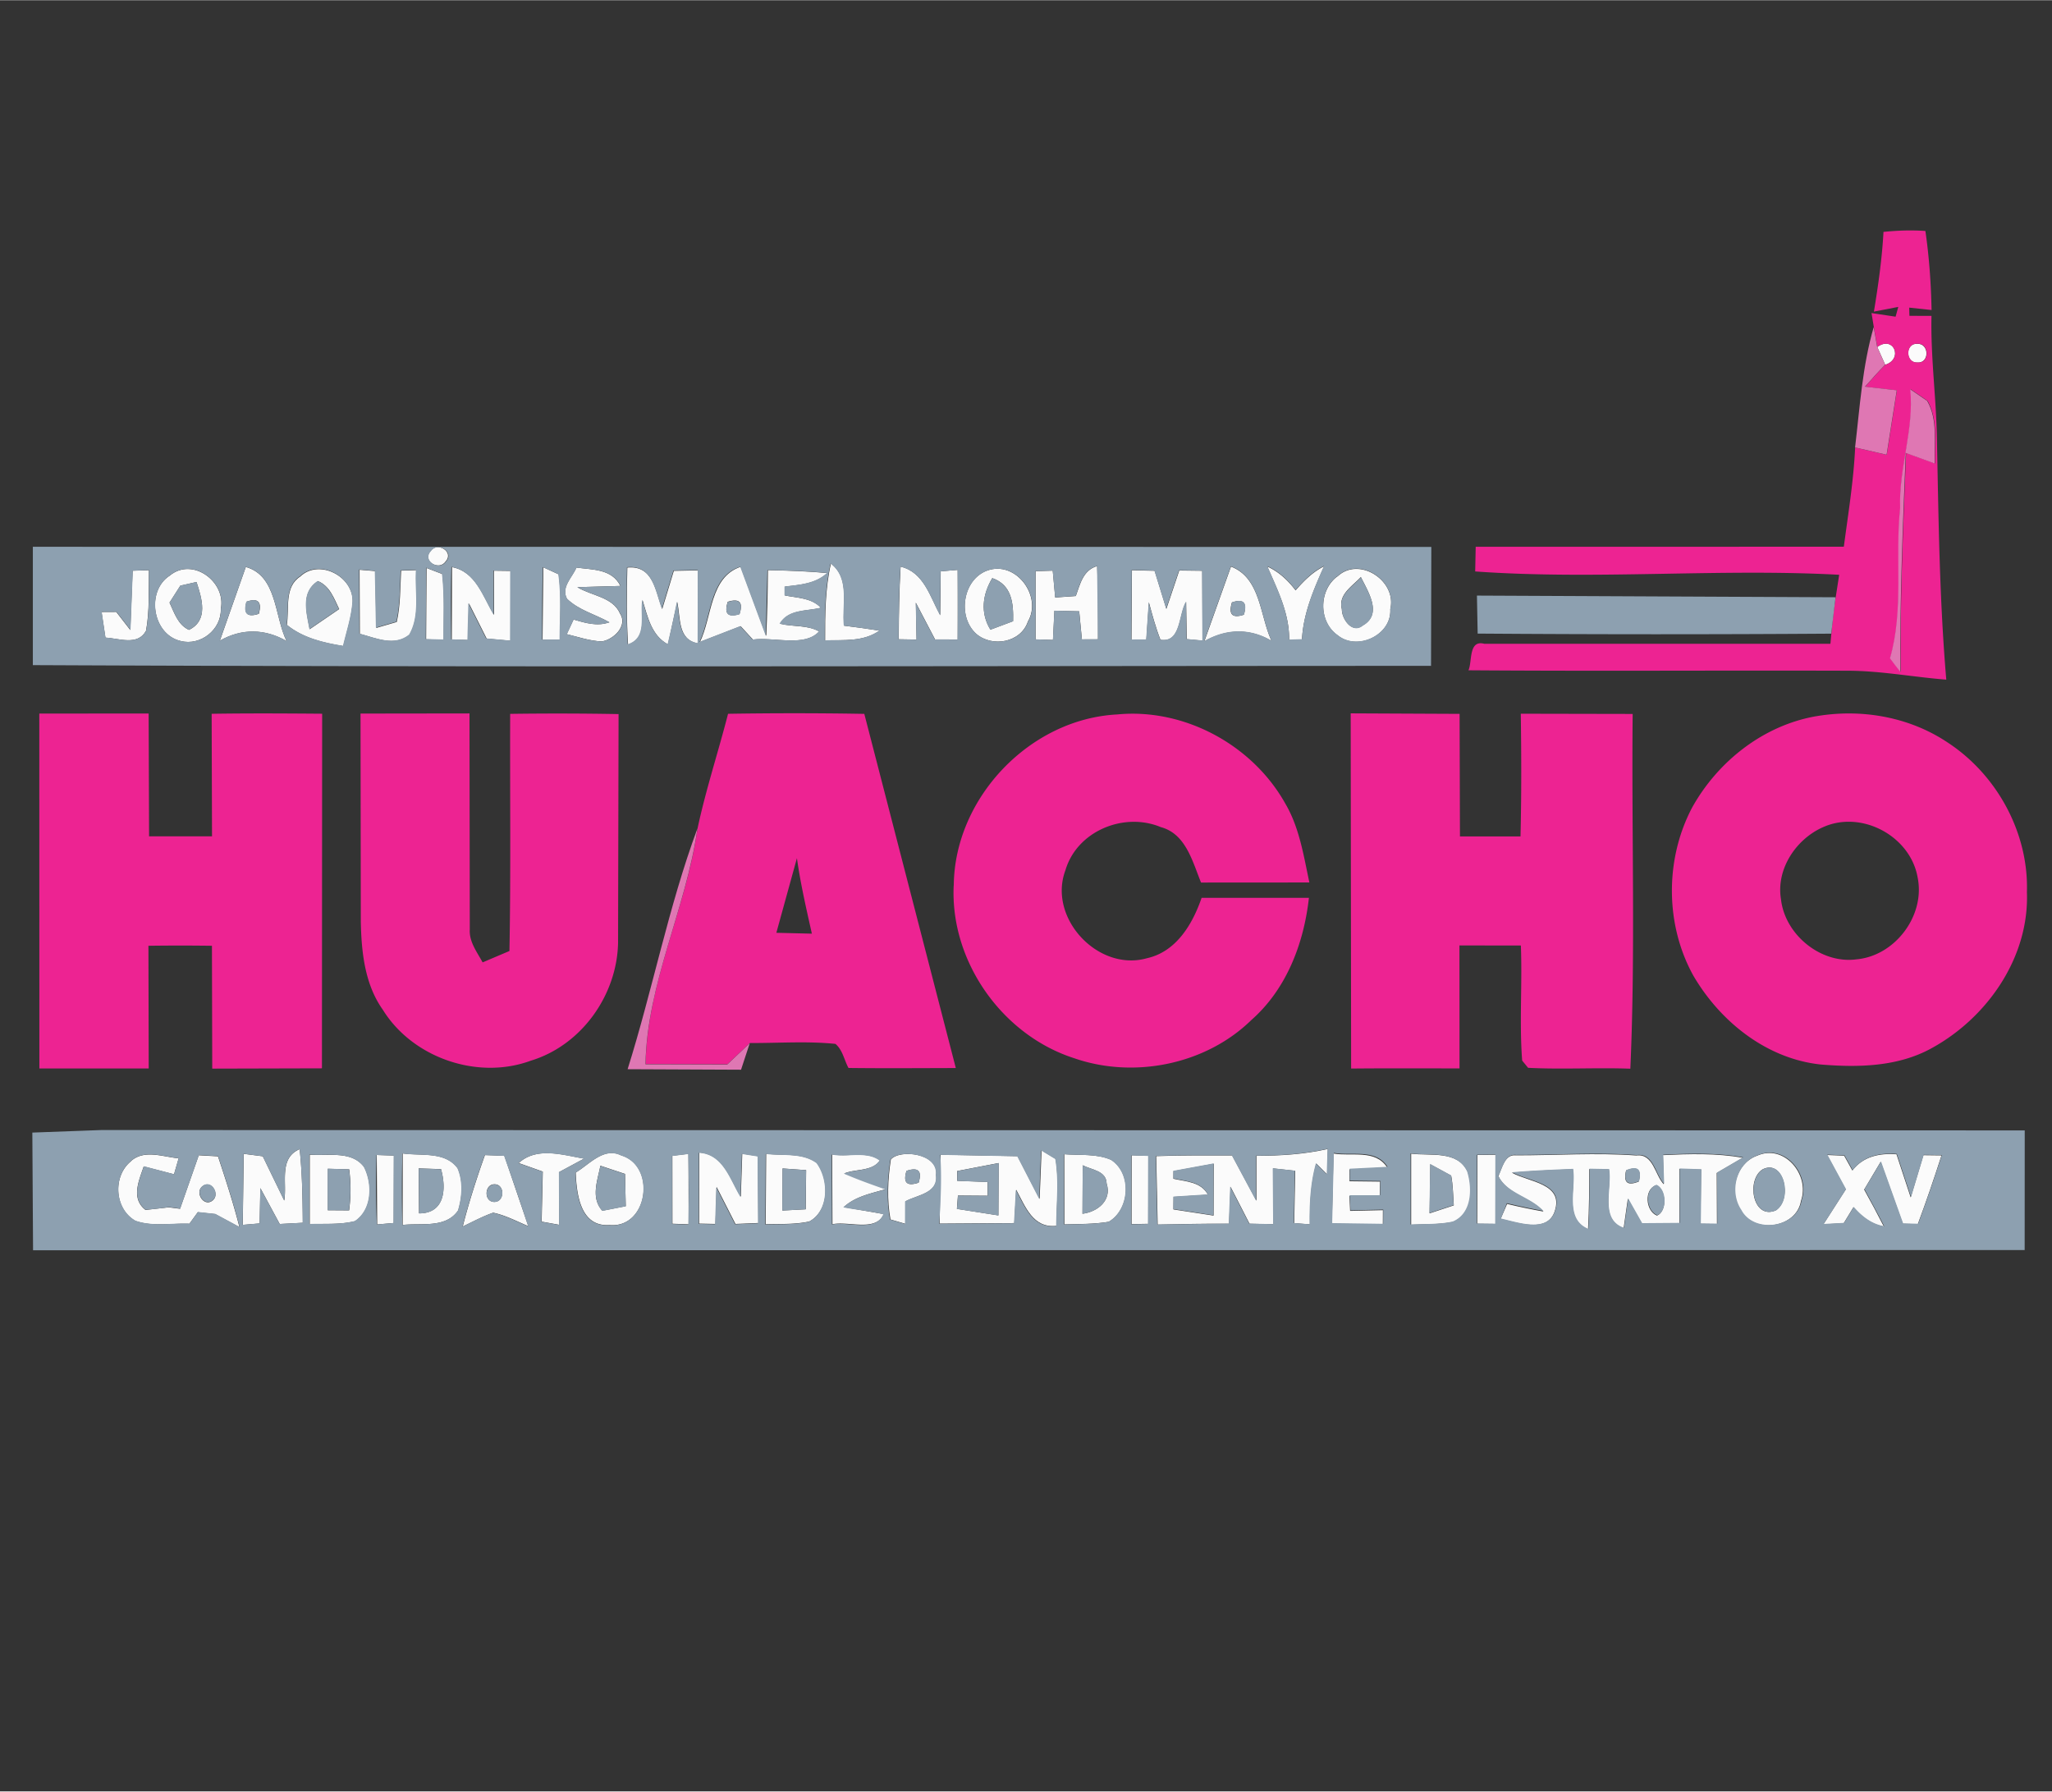 <svg xmlns="http://www.w3.org/2000/svg" width="378" height="330" viewBox="0 0 283 247"><rect x="0" y="0" width="283" height="247" fill="#333333" stroke="none"/><g fill="#fbfbfb"><path d="M264.43 47.38c1.65-.07 1.7 2.7 0 2.58-1.68.08-1.7-2.7 0-2.58zm-5.53.44c2.24-1.66 3.64 1.64 1.1 2.45l-1.1-2.45zM59.38 75.96c.9-1.34 3.3.1 2.07 1.44-.92 1.35-3.3-.1-2.07-1.44zm20.08 2.27c2.23.32 4.94.16 6.1 2.54l-5.94.17c1.9 1.18 4.9 1.34 5.88 3.62 1.12 1.7-.87 3.6-2.5 3.86-1.66-.06-3.25-.62-4.84-1l.94-2.02c1.6.47 3.27.98 4.94.38-1.94-1.1-4.23-1.66-5.85-3.24-.86-1.6.72-2.93 1.3-4.3zm57.06.3c3.83-1 7.2 3.8 5.24 7.15-.97 2.9-4.9 3.6-7.12 1.7-2.74-2.45-1.82-7.87 1.88-8.85m.07 8.27l3.13-1.17c.06-2.46-.16-5-2.87-5.94-1.35 2.25-1.68 4.8-.26 7.1zM18.3 78.67l2.24-.07c-.06 2.78.1 5.6-.4 8.35-1.14 2.12-3.73 1.04-5.6.95L14 84.36l2.03-.01 1.94 2.5.32-8.18zm5.12.67c3.14-2.6 7.8.87 7.03 4.6.1 2.85-2.8 5.14-5.55 4.42-3.9-.92-4.8-6.9-1.48-9.02m1.46 1.38l-1.5 2.35c.67 1.4 1.14 3.05 2.68 3.76 2.74-1.33 1.77-4.37 1.04-6.6l-2.22.5zm5.44 7.6l3.58-10.17c4.35 1.23 3.93 6.82 5.63 10.23-2.97-1.72-6.2-1.78-9.2-.06M34 82.94c-.46 1.65.1 2.2 1.7 1.67.45-1.66-.12-2.22-1.7-1.67zm7.44-3.5c2.64-2.44 7.3.05 7.2 3.5-.14 2.1-.82 4.1-1.3 6.12-2.77-.45-5.55-1.1-7.78-2.92.37-2.27-.4-5.25 1.9-6.7m1.25 7.3l4.07-2.78c-.72-1.48-1.28-3.17-2.93-3.86-2.4 1.56-1.56 4.33-1.14 6.64zm6.86-8.2l2.18.18.15 7.84 2.82-.82c.52-2.32.47-4.72.6-7.08l2.1-.07c-.2 2.94.6 6.24-.94 8.92-2.08 1.67-4.62.45-6.85-.13l-.04-8.84zm9.27-.24l2.16.83c.36 3 .18 6.04.2 9.06l-2.43-.06.06-9.83zm3.47-.13c3.32.6 4.3 4.07 5.83 6.6l-.02-6.1 2.3.03v9.63l-3.3-.3-2.45-4.87-.13 5.07-2.23-.07.03-10zm12.62.03l2.12.97c.42 3 .18 6.02.18 9.03-.6 0-1.8-.01-2.4-.01l.1-10zm11.58.04c3.6-.36 3.88 3.25 4.82 5.72l1.6-5.27 3.35-.07-.02 10.08c-2.84-.52-2.37-3.57-2.86-5.72l-1.28 5.85c-2.3-1.24-2.8-3.84-3.5-6.1-.34 2.1.77 5.24-2 6.13-.22-3.53-.2-7.07-.1-10.6z"/><path d="M96.52 88.53c1.7-3.47 1.36-8.98 5.63-10.4l3.53 9.54c.14-3.03.2-6.06.23-9.08 2.73.06 5.46.15 8.2.4-1.6 1.5-3.8 1.62-5.85 1.87l-.01 1.22c1.72.35 3.67.32 4.98 1.7-1.97.5-4.47.17-5.66 2.2 1.78.45 3.8.14 5.42 1.07-2 2.2-6.25.73-9.14 1.12l-1.7-1.85-5.63 2.18m3.85-5.55c-.53 1.64.01 2.2 1.62 1.7.53-1.65-.01-2.2-1.62-1.7zm13.43 5.33c-.01-3.55 0-7.12.8-10.6 2.7 2.06 1.5 5.7 1.82 8.57 1.63.2 3.25.42 4.88.68-2.2 1.57-4.95 1.27-7.5 1.34zm10.4-10.18c3.23.77 4.07 4.17 5.47 6.7l.07-6.05 2.34-.2v9.6c-.78 0-2.34-.01-3.12-.01l-2.65-5.06.1 5.08-2.46-.04c.01-3.36.07-6.7.26-10.05zm18.62.63l2.37-.07.34 3.7 2.84-.2c.6-1.65 1-3.57 2.94-4.13.14 3.37.13 6.74.12 10.1l-2.22.01-.37-3.87-3.42-.08-.2 4.03-2.4-.08v-9.4zm13.28-.13l3.14.08 1.62 5.26 1.78-5.3 3.17.04.04 9.63-2.18-.2-.08-5.14c-1.07 1.75-.67 5.7-3.54 5.23-.66-1.68-1.13-3.43-1.6-5.17l-.35 5.14-2.05.01.06-9.57z"/><path d="M166.1 88.4l3.67-10.3c4.12 1.58 3.97 6.8 5.6 10.26-3-1.78-6.26-1.68-9.27.05m3.8-5.37c-.5 1.66.04 2.22 1.64 1.7.5-1.66-.05-2.23-1.64-1.7zm4.9-4.94c1.58.73 2.83 1.9 3.88 3.28 1.13-1.3 2.36-2.54 3.93-3.32-1.44 3.22-2.86 6.5-3.05 10.1-.45.02-1.33.04-1.77.05.05-3.63-1.6-6.87-3-10.1zm9.64 1.38c3-2.87 8.26.6 7.3 4.5.22 3.6-4.6 5.82-7.28 3.58-2.64-1.86-2.6-6.18-.03-8.1m.63 4.5c-.03 1.32 1.4 3.45 2.88 2.25 2.77-1.57.73-4.65-.26-6.67-1.15 1.26-3.16 2.4-2.62 4.42zM18.1 160.05c1.84-1.6 4.4-.54 6.54-.35l-.64 2.2-4.18-1.08c-.66 1.96-1.8 4.42.25 6l3.2-.36 1.56.2 2.58-7.38 2.65.15c1.07 3.22 2.12 6.46 2.96 9.76l-3.34-1.8-2.4-.26-1.16 1.6c-2.47-.1-5.07.43-7.45-.4-2.9-1.64-3.17-6.18-.58-8.25m9.85 3.46c-1.13.82.15 2.92 1.35 2 1.12-.83-.16-2.93-1.35-2zm5.66-4.46l2.64.34 2.96 6.1c.43-2.4-.8-5.85 2.13-7.08.36 3.37.4 6.76.43 10.15l-3.18.17-2.67-4.95-.1 4.87-2.33.2.13-9.8zm9.1.12c2.5.22 5.77-.62 7.52 1.7 1.2 2.33 1.14 5.88-1.25 7.47-2.04.5-4.17.33-6.25.4v-9.55m2.5 1.92l-.01 5.72 2.94.02a21.45 21.45 0 0 0 .01-5.66l-2.94-.08zm6.74-1.9l2.37.08-.03 9.3-2.28.2-.06-9.6zm3.58-.22c2.52.38 5.84-.32 7.58 2.04.8 1.82.63 3.96.07 5.83-1.72 2.5-5.1 1.7-7.66 2l.01-9.88m2.2 2.08l.05 6.2c3.58.01 3.78-3.43 3.03-6.1l-3.08-.1zm9.16-1.84l2.66.1 3.3 9.7c-1.6-.66-3.14-1.5-4.84-1.85-1.45.5-2.8 1.24-4.2 1.9.85-3.33 1.9-6.6 3.06-9.85m1.33 4.03c-1.43-.02-1.5 2.42-.05 2.43 1.44.02 1.5-2.42.05-2.43zm3.32-2.92c2.5-2.3 6.1-1.12 9.03-.62l-3.45 1.86.02 7.27-2.43-.44.16-6.9-3.33-1.18zm7.87 1.3c1.9-1.13 3.88-3.57 6.3-2.36 4.87 1.47 3.67 10.1-1.66 9.6-4.02.26-4.52-4.28-4.64-7.25m3.4-.92c-.4 2.05-1.35 4.42.27 6.2l3.23-.63-.1-4.45-3.4-1.13zm9.93-1.38l2.22-.27.02 9.72-2.23-.08-.01-9.37zm3.7-.45c3.37.2 4.27 3.7 5.74 6.1l.2-5.94 2.16.34.06 9.22-3.16.13-2.6-5.1-.16 5.1-2.25-.05.02-9.8zm9.23.17c2.3.3 4.98-.2 7 1.26 1.7 2.3 1.75 6.58-1.04 8.08-1.97.43-4 .32-6.02.38l.07-9.72m2.26 2.03l-.03 5.8 3.22-.17.06-5.4-3.25-.23zm6.84-1.95c2.12.43 4.8-.53 6.6.83-1.08 1.56-3.35 1.15-4.92 1.8l5.72 2.17c-2.03.6-4.2 1-5.8 2.48l5.52.96c-1.08 2.5-4.9.93-7.08 1.4l-.04-9.64z"/><path d="M122.86 159.86c1.22-1.45 6.65-.88 6.25 2.14.34 2.52-2.6 2.74-4.23 3.63l-.01 3.1-2.06-.6c-.5-2.73-.37-5.53.05-8.26m2.16 1.56c-.5 1.63.04 2.17 1.67 1.63.5-1.63-.05-2.17-1.67-1.63zm4.72-2.23l10.6.2 3.04 5.9.27-6.7 1.93 1.17c.52 3.05.13 6.16.13 9.24-3.26.36-4.3-2.67-5.56-4.98l-.26 4.6-10.3.07.14-9.5m2.28 2.25v1.35l4.2.16v1.9l-4.1-.03-.14 1.84 5.72.9.04-7.22-5.72 1.1zm14.77-2.32c2.14.18 4.43-.1 6.46.77 2.9 1.85 2.62 6.84-.32 8.55-2.02.34-4.08.3-6.12.36l-.02-9.68m2.54 1.53l-.03 6.68c2.07-.25 4.08-1.84 3.33-4.15-.05-1.8-2.06-1.88-3.3-2.53zm6.76-1.38l2.3.07-.02 9.38-2.3.04.01-9.5zm3.37.12c3.5-.13 7-.1 10.48-.1l3.35 6.25v-6.2c3.3 0 6.6-.2 9.85-.94l-.1 3.5-1.5-1.5c-.76 2.73-.9 5.57-.87 8.4l-2.17-.17.14-7.22-3.05-.33.05 7.7-3.3-.07-2.62-5.1-.2 5.1c-3.28-.03-6.57.05-9.85.12l-.2-9.4m2.38 2.02l-.01 1.06c1.73.4 3.8.4 4.76 2.2l-4.74.3-.02 1.73 5.54.85.02-7.15-5.55 1.02zm32.76-2.4c2.63.34 6.43-.5 7.82 2.5.74 2.36.66 5.78-2 6.9-1.9.4-3.88.3-5.8.4v-9.77m2.64 1.4l-.1 6.8 3.34-1.1c-.1-1.37-.1-2.76-.36-4.1l-2.9-1.58zm6.5-1.25l2.53-.03-.02 9.54-2.54-.03.03-9.48zm2.9 2.85c.5-1.02.87-2.97 2.37-2.8 5.54.01 11.1-.38 16.63.02 2.37-.3 2.57 2.7 3.8 3.97l-.12-4.02c3.67-.17 7.37-.28 11.02.36l-3.6 2.1.03 7.04-2.27-.03.08-7.47-3-.1.01 7.5-5.18.04-1.93-3.42-.58 4.06c-3.38-1.17-1.6-5.44-2.04-8.1l-2.7-.05c0 2.77-.02 5.53-.17 8.3-3.34-1.38-1.67-5.52-2.1-8.28-2.8.1-5.6.23-8.4.47 2.3 1.3 7.16 1.47 5.92 5.28-1 3.14-5.12 1.6-7.48 1.1l.9-2.07c1.66.4 3.33.75 5.02 1.05-1.8-2-5.05-2.37-6.24-4.9m17.63-.77c-.4 1.66.17 2.18 1.76 1.53.4-1.66-.18-2.17-1.76-1.53m4.16 2.03c-1.73.56-1.48 3.58.1 4.2 1.42-.58 1.3-3.6-.1-4.2zm13.86-4.04c3.76-1.73 7.37 2.6 6.1 6.2-.6 3.8-6.55 4.62-8.3 1.3-1.7-2.5-.72-6.4 2.18-7.5m.86 1.84c-2.35 1.4-1.4 7.07 1.8 5.67 2.33-1.56 1.1-7.07-1.8-5.67zm8.83-1.96l2.38.1 1.14 2.04c1.5-1.96 3.74-2.4 6.08-2.24l1.96 5.95 1.75-5.82 2.5.03c-1.03 3.18-2.1 6.34-3.27 9.47l-2.07-.05-3.05-8.54-2.28 3.83c.93 1.68 1.84 3.37 2.72 5.1-1.74-.3-3.08-1.37-4.2-2.66l-1.34 2.2-2.8.15 3.08-4.8-2.58-4.76zm-68.27 9.45l.23-9.65c2.46.44 5.77-.63 7.4 1.92l-5.2.26.01 1.64 4.2.05-.04 1.97c-1.4 0-2.8-.01-4.18-.01l.1 2.08 4.52-.1-.01 1.96-7.03-.1z"/></g><path d="M259.74 31.95c1.92-.2 3.87-.27 5.8-.13.52 3.6.78 7.26.85 10.9l-3.08-.33a42.61 42.61 0 0 0 .03 1.13l3.04.01c-.13 5.83.7 11.63.76 17.46.22 10.9.35 21.83 1.28 32.7-4.48-.35-8.93-1.2-13.43-1.23-17.5-.06-34.98.07-52.47-.06.55-1.17-.03-4.25 2.2-3.65h47.72l.13-1.4c.15-1.68.34-3.36.6-5.02l.48-3.1c-16.7-.9-33.48.73-50.2-.46l.07-3.4 50.77-.01c.6-4.55 1.35-9.1 1.56-13.68l4.36 1 1.4-8.88-4.38-.5c.9-1.02 1.8-2.05 2.78-3.03 2.53-.8 1.13-4.1-1.1-2.45l-.48-2.73-.32-1.95 3.32.5.37-1.35-3.36.65c.6-3.65 1.12-7.3 1.32-11m4.7 15.43c-1.7-.12-1.68 2.66 0 2.58 1.7.13 1.65-2.65 0-2.58m-.96 6.28c.54 5.52-1.62 10.83-1.4 16.36-.74 6.9.54 13.98-1.4 20.73l1.44 1.88c-.1-10.06.34-20.14.74-30.2l4 1.46c-.12-2.87.45-6-1.04-8.63l-2.32-1.6zM49.7 98.37l15.05-.02.04 29.8c-.1 1.7 1 3.1 1.77 4.53l3.7-1.57c.2-10.9.06-21.8.1-32.7 4.98-.07 9.97-.06 14.95.03L85.24 130c-.15 7.23-5.07 14.13-12.05 16.24-7.33 2.7-16.3-.4-20.4-7.04-2.5-3.52-2.95-8-3.03-12.18l-.04-28.65zm200.76.37c6.23-1.07 12.84.07 18.12 3.6 6.82 4.44 11.22 12.48 10.96 20.65.34 8.95-5.42 17.28-13.1 21.5-4.66 2.6-10.18 2.7-15.36 2.27-7.47-.8-13.86-5.93-17.56-12.28-3.88-7.03-3.9-16-.18-23.1 3.54-6.4 9.84-11.37 17.1-12.64m.88 15.34c-3.68 1.68-6.38 5.77-5.7 9.88.54 4.9 5.5 8.96 10.42 8.3 5.32-.48 9.5-6.03 8.43-11.28-1-5.76-7.82-9.38-13.14-6.9zM5.42 98.37l15.08-.01.06 16.94h8.68l-.05-16.9c5.08-.08 10.16-.05 15.24-.01l-.03 48.9-15.13.04-.04-16.94c-2.92-.04-5.84-.04-8.76 0l.04 16.92H5.43l-.01-48.9zm94.98.03c6.27-.1 12.53-.1 18.8.01l12.62 48.84c-4.94.01-9.87.05-14.8-.01-.6-1.1-.8-2.48-1.8-3.32-3.92-.4-7.87-.1-11.8-.12l-3.1 2.93-11.28-.03c.2-11.25 5.62-21.5 7.17-32.53 1.14-5.32 2.85-10.5 4.2-15.77m9.5 19.9l-2.84 10.3 4.9.12c-.77-3.45-1.57-6.9-2.06-10.4zm21.63 3.77c.1-12.07 10.48-22.96 22.54-23.58 9.25-.9 18.65 4.2 23.17 12.27 1.96 3.32 2.54 7.2 3.33 10.9l-14.94.01c-1.18-2.9-2.1-6.72-5.54-7.64-5.1-2.13-11.57.54-13.16 5.94-2.47 6.58 4.5 14.04 11.23 12.14 4.06-.9 6.3-4.7 7.55-8.33h14.8c-.7 6.3-3.1 12.6-7.95 16.86-6.3 6.15-16.2 8.12-24.44 5.25-9.94-3.2-17.1-13.37-16.6-23.82zm54.8 25.23l-.06-48.96 15.02.07.05 16.9h8.35c.14-5.64.12-11.28.04-16.92l15.43.03c-.17 16.3.4 32.63-.32 48.92-4.7-.17-9.4.12-14.1-.12l-.82-1c-.4-5.28.03-10.58-.18-15.87-2.83 0-5.65 0-8.47-.01l.01 16.96c-4.98 0-9.96-.03-14.94.02z" fill="#ed2392"/><path d="M255.84 61.68c.66-5.55 1-11.2 2.57-16.6l.48 2.73 1.1 2.45c-.97.98-1.87 2-2.78 3.03l4.38.5-1.4 8.88-4.36-1zm7.63-8.02l2.32 1.6c1.5 2.62.92 5.76 1.04 8.63l-4-1.46c-.4 10.06-.83 20.14-.74 30.2-.5-.62-.97-1.25-1.44-1.88 1.95-6.75.67-13.83 1.4-20.73-.2-5.53 1.95-10.84 1.4-16.36zM86.56 147.4c3.46-11 5.63-22.4 9.63-33.2-1.55 11.04-6.96 21.28-7.17 32.53l11.28.03 3.1-2.93-1.2 3.65-15.66-.07z" fill="#df77b3"/><g fill="#8da0b0"><path d="M4.5 75.37l192.9.02-.04 16.4c-64.27.01-128.56.2-192.83-.1V75.37m54.9.6c-1.24 1.33 1.15 2.8 2.07 1.44 1.23-1.34-1.16-2.78-2.07-1.44m20.08 2.27c-.57 1.37-2.15 2.7-1.3 4.3 1.62 1.58 3.9 2.15 5.85 3.24-1.67.6-3.33.1-4.94-.38l-.94 2.02c1.6.4 3.18.95 4.84 1 1.64-.27 3.63-2.15 2.5-3.86-1-2.28-3.97-2.44-5.88-3.62l5.94-.17c-1.15-2.38-3.86-2.22-6.1-2.54m57.06.3c-3.7.98-4.62 6.4-1.88 8.85 2.2 1.9 6.15 1.2 7.12-1.7 1.96-3.35-1.4-8.14-5.24-7.15m-118.22.13L18 86.84l-1.94-2.5-2.03.01.52 3.54c1.87.1 4.46 1.17 5.6-.95.5-2.75.35-5.57.4-8.35l-2.24.07m5.12.67c-3.3 2.13-2.42 8.1 1.48 9.02 2.75.72 5.65-1.57 5.55-4.42.77-3.73-3.9-7.2-7.03-4.6m6.9 8.98c3-1.72 6.24-1.66 9.2.06-1.7-3.4-1.28-9-5.63-10.23L30.32 88.3m11.1-8.9c-2.28 1.46-1.52 4.44-1.9 6.7 2.23 1.8 5 2.47 7.78 2.92.48-2.03 1.16-4.03 1.3-6.12.1-3.46-4.55-5.95-7.2-3.5m8.13-.9l.04 8.84c2.23.58 4.77 1.8 6.85.13 1.55-2.68.74-5.98.94-8.92l-2.1.07c-.12 2.36-.07 4.76-.6 7.08l-2.82.82-.15-7.84-2.18-.18m9.27-.24l-.06 9.83 2.43.06c-.03-3.02.15-6.06-.2-9.06l-2.16-.83m3.47-.13c-.1 3.33-.07 6.66-.03 10l2.23.07.13-5.07L67.04 88l3.3.3.02-9.63-2.3-.03.02 6.1c-1.52-2.52-2.5-5.98-5.83-6.6m12.62.03c-.1 3.33-.1 6.66-.1 10h2.4c0-3 .24-6.04-.18-9.03l-2.12-.97m11.6.04c-.08 3.54-.1 7.08.1 10.6 2.76-.9 1.65-4.03 2-6.13.72 2.27 1.22 4.87 3.5 6.1.48-1.94.9-3.9 1.28-5.85.5 2.15.02 5.2 2.86 5.72l.02-10.08-3.35.07-1.6 5.27c-.94-2.47-1.23-6.08-4.82-5.72m10 10.3l5.63-2.18 1.7 1.85c2.9-.4 7.15 1.08 9.14-1.12-1.62-.93-3.64-.62-5.42-1.07 1.2-2.04 3.7-1.7 5.66-2.2-1.3-1.38-3.26-1.35-4.98-1.7v-1.22c2.06-.25 4.24-.38 5.85-1.87-2.73-.26-5.46-.35-8.2-.4l-.23 9.08-3.53-9.54c-4.27 1.4-3.93 6.92-5.63 10.4m17.3-.25c2.54-.07 5.28.23 7.5-1.34-1.63-.26-3.25-.48-4.88-.68-.3-2.88.88-6.5-1.82-8.57-.8 3.47-.8 7.04-.8 10.6m10.44-10.2c-.2 3.34-.25 6.7-.26 10.05l2.46.04-.1-5.08 2.65 5.06 3.12.01a256.02 256.02 0 0 0 0-9.6l-2.34.2-.07 6.05c-1.4-2.54-2.24-5.94-5.47-6.7m18.63.62v9.4l2.4.08.2-4.03 3.42.08.37 3.87 2.22-.01-.12-10.1c-1.94.56-2.35 2.48-2.94 4.13l-2.84.2-.34-3.7-2.37.07m13.27-.14l-.06 9.57 2.05-.01.35-5.14c.48 1.74.95 3.5 1.6 5.17 2.87.48 2.47-3.48 3.54-5.23l.08 5.14c.54.06 1.64.16 2.18.2l-.04-9.63-3.17-.04-1.78 5.3-1.62-5.26-3.14-.08m10.02 9.8c3-1.73 6.27-1.83 9.27-.05-1.63-3.47-1.48-8.68-5.6-10.26l-3.67 10.3m8.7-10.3c1.4 3.23 3.04 6.47 3 10.1l1.77-.05c.2-3.58 1.6-6.87 3.05-10.1-1.57.78-2.8 2.02-3.93 3.32-1.05-1.37-2.3-2.55-3.88-3.28m9.63 1.38c-2.56 1.9-2.6 6.23.03 8.1 2.68 2.24 7.5.01 7.28-3.58.95-3.9-4.3-7.38-7.3-4.5zM24.88 80.72l2.22-.5c.73 2.24 1.7 5.28-1.04 6.6-1.54-.7-2-2.36-2.68-3.76l1.5-2.35zM185.07 84c-.54-2.03 1.47-3.16 2.62-4.42 1 2.02 3.03 5.1.26 6.67-1.47 1.2-2.9-.93-2.88-2.25zm-142.4 2.73c-.42-2.3-1.25-5.08 1.14-6.64 1.65.7 2.2 2.38 2.93 3.86l-4.07 2.78zm93.92.07c-1.42-2.3-1.1-4.86.26-7.1 2.7.95 2.93 3.48 2.87 5.94l-3.13 1.17zm67.12-4.7l49.44.23-.6 5.02a3445.72 3445.72 0 0 1-48.76-.01l-.1-5.24zm-169.74.84c1.6-.55 2.16.01 1.7 1.67-1.6.54-2.17-.02-1.7-1.67zm66.4.04c1.6-.5 2.15.05 1.62 1.7-1.6.5-2.15-.06-1.62-1.7zm69.55.05c1.6-.54 2.14.03 1.64 1.7-1.6.53-2.14-.03-1.64-1.7zM4.46 156.15l9.52-.35 265.26.05-.01 16.5-274.67.03-.1-16.23m13.65 3.9c-2.6 2.07-2.33 6.6.58 8.25 2.38.84 4.98.3 7.45.4l1.16-1.6 2.4.26 3.34 1.8c-.84-3.3-1.9-6.54-2.96-9.76l-2.65-.15-2.58 7.38-1.56-.2a42.89 42.89 0 0 1-3.2.36c-2.06-1.57-.9-4.03-.25-6l4.16 1.1.64-2.2c-2.13-.2-4.7-1.26-6.54.35m15.5-.97l-.13 9.8 2.33-.2.1-4.87 2.67 4.95 3.18-.17c-.02-3.4-.07-6.78-.43-10.15-2.92 1.23-1.7 4.68-2.13 7.08l-2.96-6.1-2.64-.34m9.08.13v9.55c2.08-.06 4.2.12 6.25-.4 2.4-1.6 2.44-5.14 1.25-7.47-1.75-2.3-5.02-1.47-7.52-1.7m9.27.04c-.1 3.2-.1 6.4.06 9.6l2.28-.2.03-9.3-2.37-.08m3.58-.22a180.8 180.8 0 0 0-.01 9.88c2.57-.32 5.94.5 7.66-2 .56-1.87.72-4-.07-5.83-1.74-2.36-5.06-1.66-7.58-2.04m11.35.23c-1.15 3.24-2.2 6.52-3.06 9.85 1.4-.66 2.74-1.4 4.2-1.9 1.7.36 3.25 1.2 4.84 1.85a335.64 335.64 0 0 0-3.31-9.7l-2.66-.1m4.64 1.1l3.33 1.18-.16 6.9 2.43.44-.02-7.27 3.45-1.86c-2.94-.5-6.54-1.67-9.03.62m7.87 1.3c.12 2.97.62 7.5 4.64 7.25 5.33.5 6.53-8.14 1.66-9.6-2.42-1.2-4.4 1.23-6.3 2.36m13.33-2.3v9.37l2.23.08c.08-3.24.08-6.48-.02-9.72l-2.22.27m3.7-.44l-.02 9.8 2.25.05.16-5.1 2.6 5.1 3.16-.13-.06-9.22-2.16-.34-.2 5.94c-1.47-2.4-2.37-5.9-5.74-6.1m9.23.16l-.07 9.72c2-.06 4.05.05 6.02-.38 2.8-1.5 2.75-5.77 1.04-8.08-2-1.46-4.68-.97-7-1.26m9.1.08l.04 9.64c2.2-.46 6 1.12 7.08-1.4-1.82-.46-3.7-.6-5.52-.96 1.6-1.47 3.77-1.9 5.8-2.48-1.93-.67-3.85-1.36-5.72-2.17 1.57-.66 3.84-.25 4.92-1.8-1.8-1.36-4.48-.4-6.6-.83m8.1.7c-.42 2.73-.55 5.53-.05 8.26l2.06.6.01-3.1c1.64-.9 4.57-1.1 4.23-3.63.4-3.02-5.03-3.6-6.25-2.14m6.88-.65c.22 3.17.05 6.34-.14 9.5l10.3-.07.26-4.6c1.26 2.3 2.3 5.34 5.56 4.98 0-3.08.4-6.2-.13-9.24l-1.93-1.17c-.13 2.23-.2 4.47-.27 6.7l-3.04-5.9-10.6-.2m17.04-.08l.02 9.68c2.04-.06 4.1-.02 6.12-.36 2.94-1.7 3.23-6.7.32-8.55-2.03-.88-4.32-.6-6.46-.77m9.3.15l-.01 9.5 2.3-.04.02-9.38-2.3-.07m3.37.12l.2 9.4 9.85-.12.2-5.1 2.62 5.1 3.3.07-.05-7.7 3.05.33-.14 7.22 2.17.17c-.03-2.82.1-5.66.87-8.4l1.5 1.5.1-3.5c-3.24.73-6.54.94-9.85.94v6.2l-3.35-6.25c-3.5.01-7-.03-10.48.1m35.14-.33v9.77c1.93-.1 3.9.01 5.8-.4 2.65-1.1 2.73-4.53 2-6.9-1.4-2.98-5.2-2.15-7.82-2.5m9.18.18l-.03 9.48 2.54.03.02-9.54-2.53.03m2.9 2.84c1.2 2.53 4.43 2.9 6.24 4.9-1.7-.3-3.36-.66-5.02-1.05L207 168c2.36.52 6.48 2.05 7.48-1.1 1.24-3.8-3.62-3.98-5.92-5.28 2.8-.24 5.6-.36 8.4-.47.44 2.76-1.23 6.9 2.1 8.28.15-2.76.17-5.52.17-8.3l2.7.05c.45 2.67-1.34 6.94 2.04 8.1l.58-4.06 1.93 3.42 5.18-.04-.01-7.5 3 .1-.08 7.47 2.27.03-.03-7.04 3.6-2.1c-3.65-.64-7.35-.53-11.02-.36l.12 4.02c-1.23-1.28-1.43-4.28-3.8-3.97-5.53-.4-11.1-.01-16.63-.02-1.5-.17-1.88 1.78-2.37 2.8m35.63-2.72c-2.9 1.1-3.87 5-2.18 7.5 1.74 3.32 7.7 2.5 8.3-1.3 1.26-3.6-2.35-7.92-6.1-6.2m9.66-.12l2.58 4.76-3.08 4.8 2.8-.15 1.34-2.2c1.13 1.3 2.47 2.36 4.2 2.66-.88-1.72-1.8-3.4-2.72-5.1l2.28-3.83 3.05 8.54 2.07.05c1.16-3.13 2.24-6.3 3.27-9.47l-2.5-.03-1.75 5.82-1.96-5.95c-2.34-.17-4.57.28-6.08 2.24l-1.14-2.04-2.38-.1m-68.27 9.44l7.03.1.01-1.96-4.52.1-.1-2.08h4.18l.04-1.97-4.2-.05-.01-1.64 5.2-.26c-1.62-2.55-4.93-1.48-7.4-1.92l-.23 9.65zm-138.53-7.5l2.94.08a21.45 21.45 0 0 1-.01 5.66l-2.94-.02v-5.72zm12.55-.03l3.08.1c.75 2.67.55 6.1-3.03 6.1l-.05-6.2z"/><path d="M82.8 160.74l3.4 1.13.1 4.45-3.23.63c-1.62-1.8-.66-4.16-.27-6.2zm25.12.36l3.25.23-.06 5.4-3.22.17.03-5.8zm17.1.32c1.62-.54 2.18 0 1.67 1.63-1.63.54-2.18 0-1.67-1.63zm7 .04l5.72-1.1-.04 7.22-5.72-.9.14-1.84 4.1.03v-1.9l-4.2-.16.01-1.35zm17.3-.8c1.24.65 3.25.72 3.3 2.53.75 2.3-1.26 3.9-3.33 4.15l.03-6.68zm12.5.76l5.55-1.02-.02 7.15-5.54-.85.02-1.73 4.74-.3c-.95-1.8-3.03-1.8-4.76-2.2l.01-1.06zm35.4-.95l2.9 1.58c.26 1.35.27 2.74.36 4.1l-3.34 1.1.1-6.8zm27.07.85c1.58-.64 2.17-.13 1.76 1.53-1.6.65-2.17.13-1.76-1.53zm18.87-.12c2.9-1.4 4.14 4.1 1.8 5.67-3.22 1.4-4.16-4.28-1.8-5.67zm-215.2 2.3c1.2-.94 2.47 1.16 1.35 2-1.2.93-2.48-1.17-1.35-2zm40.26-.2c1.46.01 1.4 2.45-.05 2.43-1.45-.01-1.38-2.45.05-2.43zm160.25.05c1.4.6 1.5 3.62.1 4.2-1.57-.62-1.82-3.64-.1-4.2z"/></g></svg>